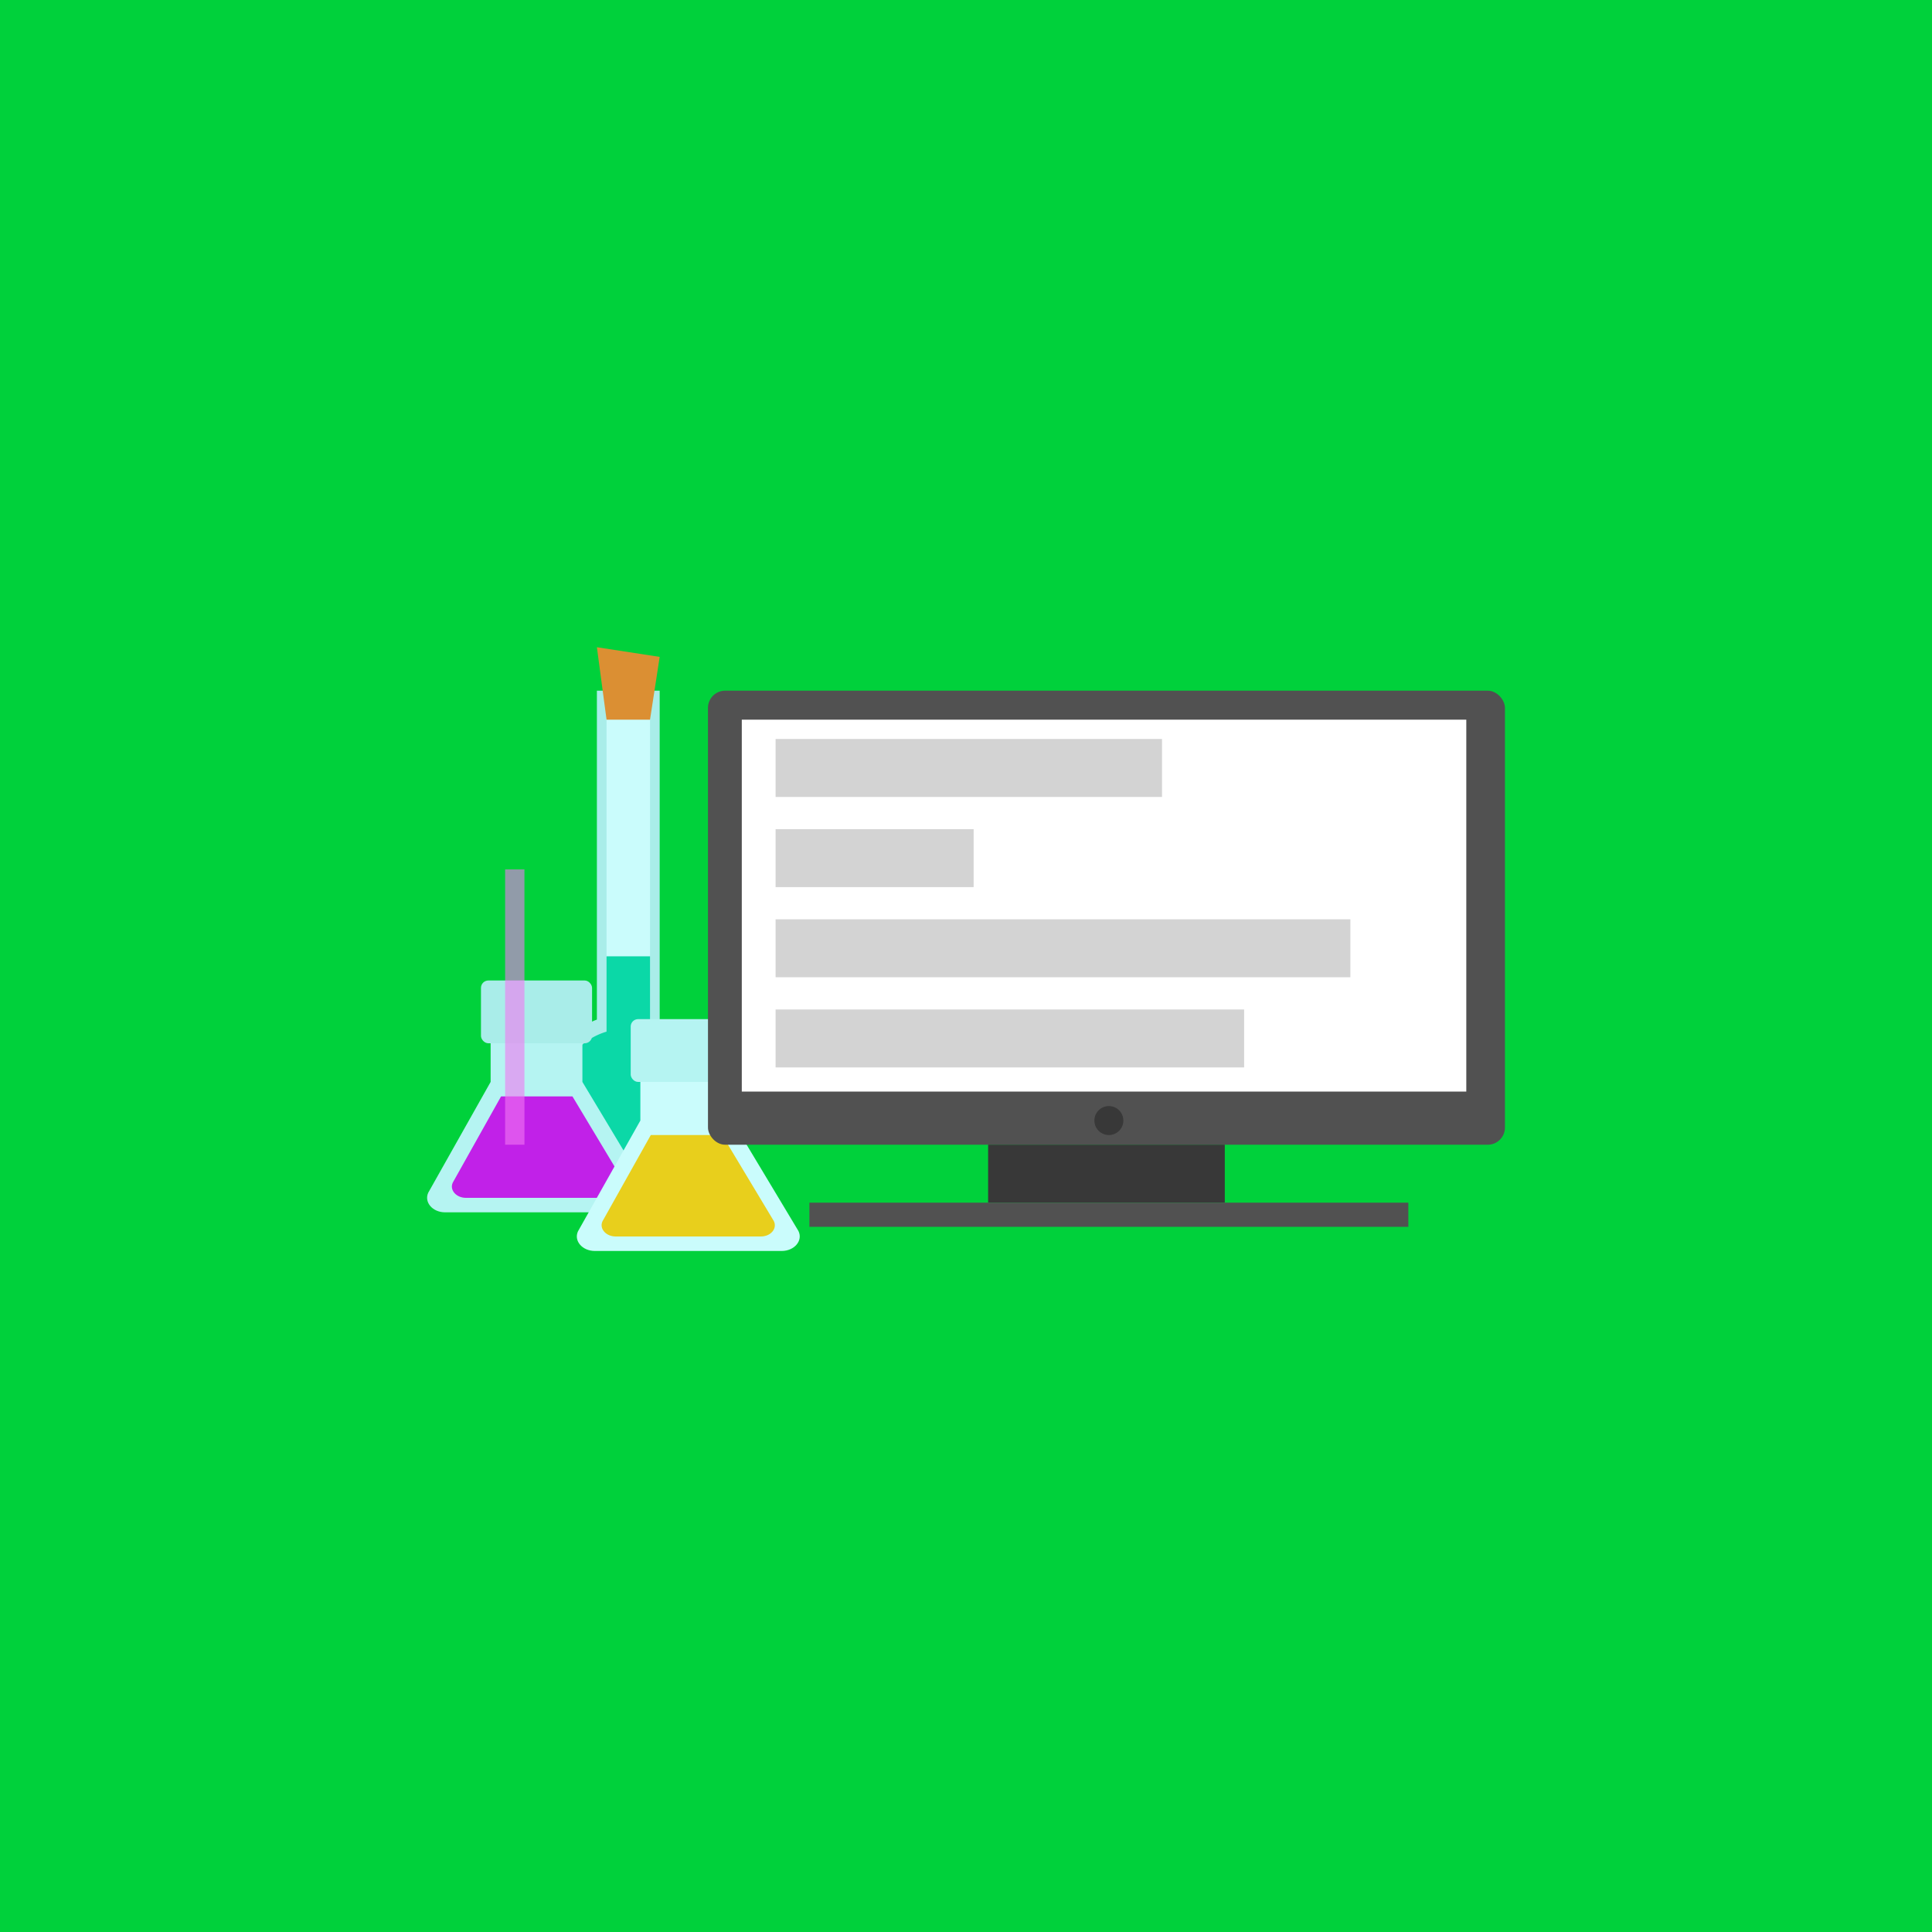 <svg xmlns="http://www.w3.org/2000/svg" viewBox="0 0 400 400"><defs><style>.cls-1{fill:#00d13b;}.cls-2{fill:#a9ede9;}.cls-3{fill:#cafcfc;}.cls-4{fill:#0bd8a7;}.cls-5{fill:#db8f33;}.cls-6{fill:#b5f4f2;}.cls-7{fill:#c121e8;}.cls-8{fill:#e8cf1c;}.cls-9{fill:#f277f2;opacity:0.6;}.cls-10{fill:#515151;}.cls-11{fill:#383838;}.cls-12{fill:#fff;}.cls-13{fill:#d3d3d3;}</style></defs><title>labcard</title><g id="Layer_2" data-name="Layer 2"><g id="Home"><rect class="cls-1" width="400" height="400"/><circle class="cls-2" cx="129.58" cy="227" r="17"/><rect class="cls-2" x="123.58" y="143" width="13" height="74"/><rect class="cls-3" x="125.58" y="145" width="9" height="53"/><path class="cls-4" d="M134.58,213.94V198h-9v15.59a14,14,0,1,0,9,.35Z"/><polygon class="cls-5" points="134.58 149 125.58 149 123.58 134 136.58 136 134.58 149"/><rect class="cls-6" x="101.58" y="211" width="19" height="13"/><path class="cls-6" d="M130.84,251H92.16c-2.6,0-4.4-2.09-3.5-4.06L101.58,224h19l13.72,22.85C135.3,248.83,133.49,251,130.84,251Z"/><rect class="cls-2" x="99.58" y="203" width="23" height="13" rx="1.53"/><path class="cls-7" d="M126.54,248H96.46c-2,0-3.43-1.63-2.72-3.15l10-17.85h14.78l10.67,17.77C130,246.31,128.6,248,126.54,248Z"/><rect class="cls-3" x="132.58" y="219" width="19" height="13"/><path class="cls-3" d="M161.84,259H123.16c-2.6,0-4.4-2.09-3.5-4.06L132.58,232h19l13.72,22.85C166.3,256.83,164.49,259,161.84,259Z"/><rect class="cls-6" x="130.58" y="211" width="23" height="13" rx="1.53"/><path class="cls-8" d="M157.54,256H127.46c-2,0-3.43-1.63-2.72-3.15l10-17.85h14.78l10.67,17.77C161,254.31,159.6,256,157.54,256Z"/><rect class="cls-9" x="104.58" y="180" width="4" height="57"/><rect class="cls-10" x="146.58" y="143" width="165" height="94" rx="3.55"/><rect class="cls-11" x="204.58" y="237" width="49" height="12"/><rect class="cls-10" x="167.58" y="249" width="124" height="5"/><rect class="cls-12" x="153.58" y="149" width="150" height="77"/><circle class="cls-11" cx="229.58" cy="232" r="3"/><rect class="cls-13" x="160.58" y="153" width="80" height="12"/><rect class="cls-13" x="160.58" y="171.67" width="41" height="12"/><rect class="cls-13" x="160.58" y="190.33" width="119" height="12"/><rect class="cls-13" x="160.58" y="209" width="97" height="12"/></g></g></svg>